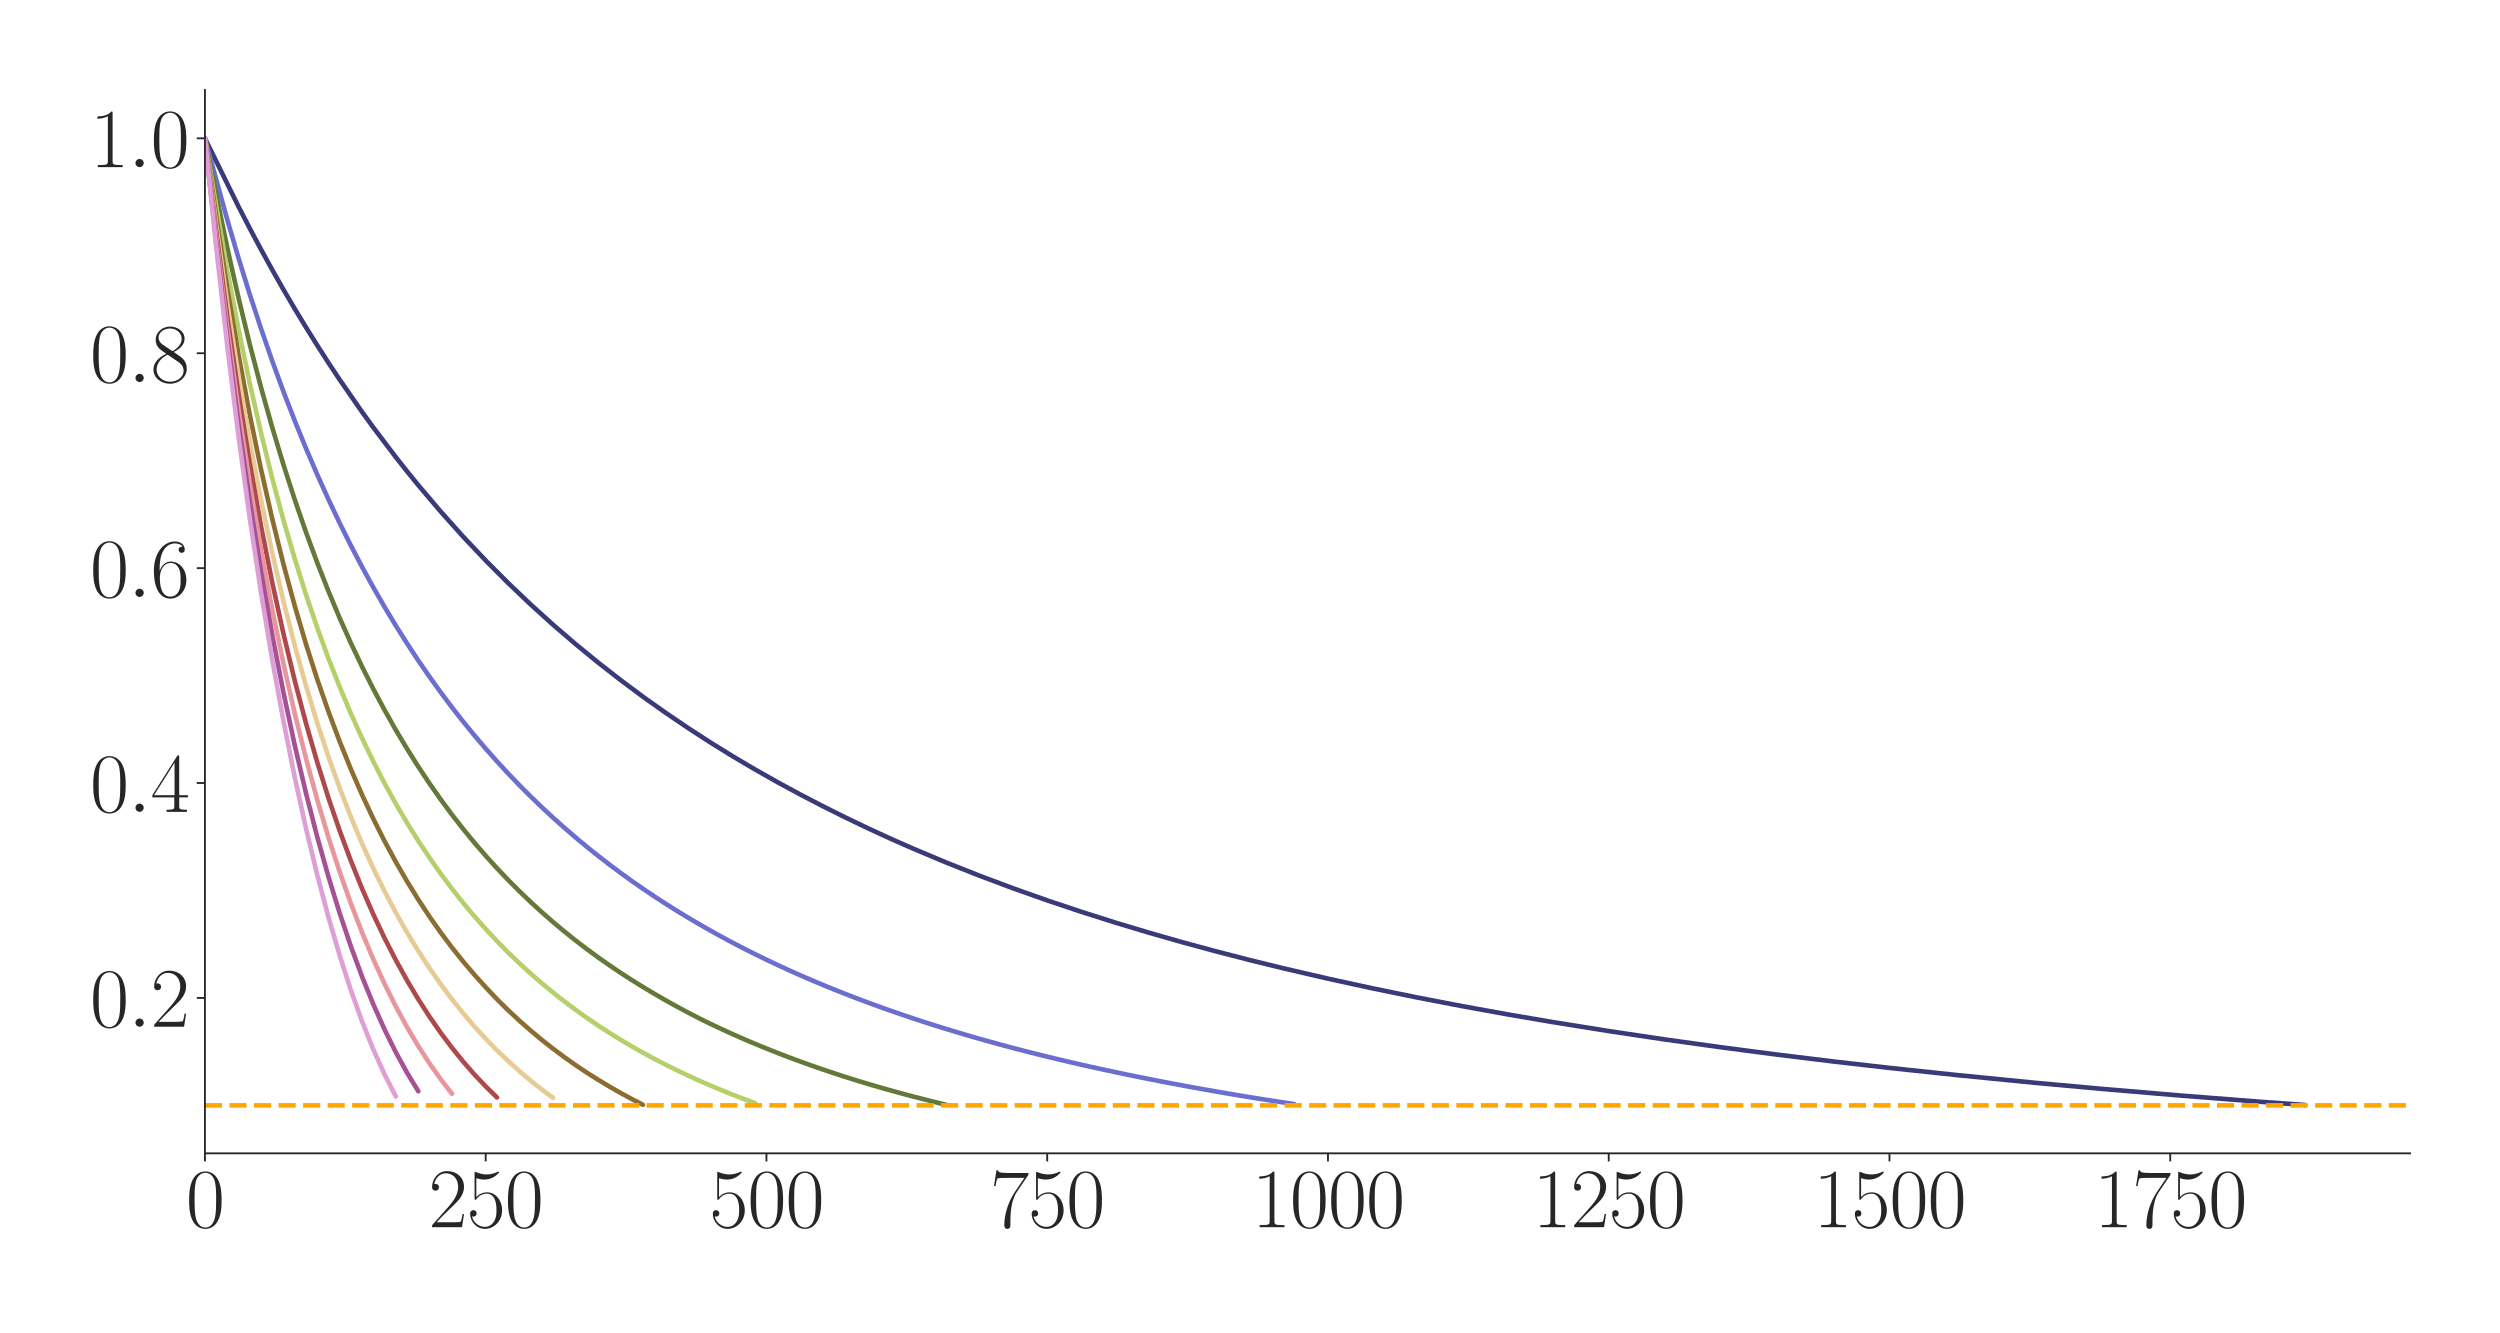 <?xml version="1.0" encoding="utf-8" standalone="no"?>
<!DOCTYPE svg PUBLIC "-//W3C//DTD SVG 1.1//EN"
  "http://www.w3.org/Graphics/SVG/1.1/DTD/svg11.dtd">
<svg xmlns:xlink="http://www.w3.org/1999/xlink" width="1080pt" height="576pt" viewBox="0 0 1080 576" xmlns="http://www.w3.org/2000/svg" version="1.1">
 <defs>
  <style type="text/css">*{stroke-linejoin: round; stroke-linecap: butt}</style>
 </defs>
 <g id="figure_1">
  <g id="patch_1">
   <path d="M 0 576 
L 1080 576 
L 1080 0 
L 0 0 
z
" style="fill: #ffffff"/>
  </g>
  <g id="axes_1">
   <g id="patch_2">
    <path d="M 88.532 498.237 
L 1041.12 498.237 
L 1041.12 38.88 
L 88.532 38.88 
z
" style="fill: #ffffff"/>
   </g>
   <g id="matplotlib.axis_1">
    <g id="xtick_1">
     <g id="line2d_1">
      <defs>
       <path id="m3c0d78d216" d="M 0 0 
L 0 3.5 
" style="stroke: #262626; stroke-width: 0.8"/>
      </defs>
      <g>
       <use xlink:href="#m3c0d78d216" x="88.532" y="498.237" style="fill: #262626; stroke: #262626; stroke-width: 0.8"/>
      </g>
     </g>
     <g id="text_1">
      <!-- $\mathdefault{0}$ -->
      <g style="fill: #262626" transform="translate(80.308 530.144) scale(0.36 -0.36)">
       <defs>
        <path id="CMR17-30" d="M 2688 2025 
C 2688 2416 2682 3080 2413 3591 
C 2176 4039 1798 4198 1466 4198 
C 1158 4198 768 4058 525 3597 
C 269 3118 243 2524 243 2025 
C 243 1661 250 1106 448 619 
C 723 -39 1216 -128 1466 -128 
C 1760 -128 2208 -7 2470 600 
C 2662 1042 2688 1559 2688 2025 
z
M 1466 -26 
C 1056 -26 813 325 723 812 
C 653 1188 653 1738 653 2096 
C 653 2588 653 2997 736 3387 
C 858 3929 1216 4096 1466 4096 
C 1728 4096 2067 3923 2189 3400 
C 2272 3036 2278 2607 2278 2096 
C 2278 1680 2278 1169 2202 792 
C 2067 95 1690 -26 1466 -26 
z
" transform="scale(0.016)"/>
       </defs>
       <use xlink:href="#CMR17-30" transform="scale(0.996)"/>
      </g>
     </g>
    </g>
    <g id="xtick_2">
     <g id="line2d_2">
      <g>
       <use xlink:href="#m3c0d78d216" x="209.819" y="498.237" style="fill: #262626; stroke: #262626; stroke-width: 0.8"/>
      </g>
     </g>
     <g id="text_2">
      <!-- $\mathdefault{250}$ -->
      <g style="fill: #262626" transform="translate(185.146 530.144) scale(0.36 -0.36)">
       <defs>
        <path id="CMR17-32" d="M 2669 989 
L 2554 989 
C 2490 536 2438 459 2413 420 
C 2381 369 1920 369 1830 369 
L 602 369 
C 832 619 1280 1072 1824 1597 
C 2214 1967 2669 2402 2669 3035 
C 2669 3790 2067 4224 1395 4224 
C 691 4224 262 3604 262 3030 
C 262 2780 448 2748 525 2748 
C 589 2748 781 2787 781 3010 
C 781 3207 614 3264 525 3264 
C 486 3264 448 3258 422 3245 
C 544 3790 915 4058 1306 4058 
C 1862 4058 2227 3617 2227 3035 
C 2227 2479 1901 2000 1536 1584 
L 262 146 
L 262 0 
L 2515 0 
L 2669 989 
z
" transform="scale(0.016)"/>
        <path id="CMR17-35" d="M 730 3692 
C 794 3666 1056 3584 1325 3584 
C 1920 3584 2246 3911 2432 4100 
C 2432 4157 2432 4192 2394 4192 
C 2387 4192 2374 4192 2323 4163 
C 2099 4058 1837 3973 1517 3973 
C 1325 3973 1037 3999 723 4139 
C 653 4171 640 4171 634 4171 
C 602 4171 595 4164 595 4037 
L 595 2203 
C 595 2089 595 2057 659 2057 
C 691 2057 704 2070 736 2114 
C 941 2401 1222 2522 1542 2522 
C 1766 2522 2246 2382 2246 1289 
C 2246 1085 2246 715 2054 421 
C 1894 159 1645 25 1370 25 
C 947 25 518 320 403 814 
C 429 807 480 795 506 795 
C 589 795 749 840 749 1038 
C 749 1210 627 1280 506 1280 
C 358 1280 262 1190 262 1011 
C 262 454 704 -128 1382 -128 
C 2042 -128 2669 440 2669 1264 
C 2669 2030 2170 2624 1549 2624 
C 1222 2624 947 2503 730 2274 
L 730 3692 
z
" transform="scale(0.016)"/>
       </defs>
       <use xlink:href="#CMR17-32" transform="scale(0.996)"/>
       <use xlink:href="#CMR17-35" transform="translate(45.69 0) scale(0.996)"/>
       <use xlink:href="#CMR17-30" transform="translate(91.381 0) scale(0.996)"/>
      </g>
     </g>
    </g>
    <g id="xtick_3">
     <g id="line2d_3">
      <g>
       <use xlink:href="#m3c0d78d216" x="331.106" y="498.237" style="fill: #262626; stroke: #262626; stroke-width: 0.8"/>
      </g>
     </g>
     <g id="text_3">
      <!-- $\mathdefault{500}$ -->
      <g style="fill: #262626" transform="translate(306.433 530.144) scale(0.36 -0.36)">
       <use xlink:href="#CMR17-35" transform="scale(0.996)"/>
       <use xlink:href="#CMR17-30" transform="translate(45.69 0) scale(0.996)"/>
       <use xlink:href="#CMR17-30" transform="translate(91.381 0) scale(0.996)"/>
      </g>
     </g>
    </g>
    <g id="xtick_4">
     <g id="line2d_4">
      <g>
       <use xlink:href="#m3c0d78d216" x="452.393" y="498.237" style="fill: #262626; stroke: #262626; stroke-width: 0.8"/>
      </g>
     </g>
     <g id="text_4">
      <!-- $\mathdefault{750}$ -->
      <g style="fill: #262626" transform="translate(427.72 530.144) scale(0.36 -0.36)">
       <defs>
        <path id="CMR17-37" d="M 2886 3941 
L 2886 4081 
L 1382 4081 
C 634 4081 621 4165 595 4288 
L 480 4288 
L 294 3094 
L 410 3094 
C 429 3215 474 3540 550 3661 
C 589 3712 1062 3712 1171 3712 
L 2579 3712 
L 1869 2661 
C 1395 1954 1069 999 1069 165 
C 1069 89 1069 -128 1299 -128 
C 1530 -128 1530 89 1530 171 
L 1530 465 
C 1530 1508 1709 2196 2003 2636 
L 2886 3941 
z
" transform="scale(0.016)"/>
       </defs>
       <use xlink:href="#CMR17-37" transform="scale(0.996)"/>
       <use xlink:href="#CMR17-35" transform="translate(45.69 0) scale(0.996)"/>
       <use xlink:href="#CMR17-30" transform="translate(91.381 0) scale(0.996)"/>
      </g>
     </g>
    </g>
    <g id="xtick_5">
     <g id="line2d_5">
      <g>
       <use xlink:href="#m3c0d78d216" x="573.68" y="498.237" style="fill: #262626; stroke: #262626; stroke-width: 0.8"/>
      </g>
     </g>
     <g id="text_5">
      <!-- $\mathdefault{1000}$ -->
      <g style="fill: #262626" transform="translate(540.783 530.144) scale(0.36 -0.36)">
       <defs>
        <path id="CMR17-31" d="M 1702 4058 
C 1702 4192 1696 4192 1606 4192 
C 1357 3916 979 3827 621 3827 
C 602 3827 570 3827 563 3808 
C 557 3795 557 3782 557 3648 
C 755 3648 1088 3686 1344 3839 
L 1344 461 
C 1344 236 1331 160 781 160 
L 589 160 
L 589 0 
C 896 0 1216 0 1523 0 
C 1830 0 2150 0 2458 0 
L 2458 160 
L 2266 160 
C 1715 160 1702 230 1702 458 
L 1702 4058 
z
" transform="scale(0.016)"/>
       </defs>
       <use xlink:href="#CMR17-31" transform="scale(0.996)"/>
       <use xlink:href="#CMR17-30" transform="translate(45.69 0) scale(0.996)"/>
       <use xlink:href="#CMR17-30" transform="translate(91.381 0) scale(0.996)"/>
       <use xlink:href="#CMR17-30" transform="translate(137.071 0) scale(0.996)"/>
      </g>
     </g>
    </g>
    <g id="xtick_6">
     <g id="line2d_6">
      <g>
       <use xlink:href="#m3c0d78d216" x="694.967" y="498.237" style="fill: #262626; stroke: #262626; stroke-width: 0.8"/>
      </g>
     </g>
     <g id="text_6">
      <!-- $\mathdefault{1250}$ -->
      <g style="fill: #262626" transform="translate(662.07 530.144) scale(0.36 -0.36)">
       <use xlink:href="#CMR17-31" transform="scale(0.996)"/>
       <use xlink:href="#CMR17-32" transform="translate(45.69 0) scale(0.996)"/>
       <use xlink:href="#CMR17-35" transform="translate(91.381 0) scale(0.996)"/>
       <use xlink:href="#CMR17-30" transform="translate(137.071 0) scale(0.996)"/>
      </g>
     </g>
    </g>
    <g id="xtick_7">
     <g id="line2d_7">
      <g>
       <use xlink:href="#m3c0d78d216" x="816.254" y="498.237" style="fill: #262626; stroke: #262626; stroke-width: 0.8"/>
      </g>
     </g>
     <g id="text_7">
      <!-- $\mathdefault{1500}$ -->
      <g style="fill: #262626" transform="translate(783.357 530.144) scale(0.36 -0.36)">
       <use xlink:href="#CMR17-31" transform="scale(0.996)"/>
       <use xlink:href="#CMR17-35" transform="translate(45.69 0) scale(0.996)"/>
       <use xlink:href="#CMR17-30" transform="translate(91.381 0) scale(0.996)"/>
       <use xlink:href="#CMR17-30" transform="translate(137.071 0) scale(0.996)"/>
      </g>
     </g>
    </g>
    <g id="xtick_8">
     <g id="line2d_8">
      <g>
       <use xlink:href="#m3c0d78d216" x="937.541" y="498.237" style="fill: #262626; stroke: #262626; stroke-width: 0.8"/>
      </g>
     </g>
     <g id="text_8">
      <!-- $\mathdefault{1750}$ -->
      <g style="fill: #262626" transform="translate(904.644 530.144) scale(0.36 -0.36)">
       <use xlink:href="#CMR17-31" transform="scale(0.996)"/>
       <use xlink:href="#CMR17-37" transform="translate(45.69 0) scale(0.996)"/>
       <use xlink:href="#CMR17-35" transform="translate(91.381 0) scale(0.996)"/>
       <use xlink:href="#CMR17-30" transform="translate(137.071 0) scale(0.996)"/>
      </g>
     </g>
    </g>
   </g>
   <g id="matplotlib.axis_2">
    <g id="ytick_1">
     <g id="line2d_9">
      <defs>
       <path id="m24f12cb9de" d="M 0 0 
L -3.5 0 
" style="stroke: #262626; stroke-width: 0.8"/>
      </defs>
      <g>
       <use xlink:href="#m24f12cb9de" x="88.532" y="431.097" style="fill: #262626; stroke: #262626; stroke-width: 0.8"/>
      </g>
     </g>
     <g id="text_9">
      <!-- $\mathdefault{0.2}$ -->
      <g style="fill: #262626" transform="translate(38.88 443.55) scale(0.36 -0.36)">
       <defs>
        <path id="CMMI12-3a" d="M 1178 307 
C 1178 492 1024 619 870 619 
C 685 619 557 466 557 313 
C 557 128 710 0 864 0 
C 1050 0 1178 153 1178 307 
z
" transform="scale(0.016)"/>
       </defs>
       <use xlink:href="#CMR17-30" transform="scale(0.996)"/>
       <use xlink:href="#CMMI12-3a" transform="translate(45.69 0) scale(0.996)"/>
       <use xlink:href="#CMR17-32" transform="translate(72.788 0) scale(0.996)"/>
      </g>
     </g>
    </g>
    <g id="ytick_2">
     <g id="line2d_10">
      <g>
       <use xlink:href="#m24f12cb9de" x="88.532" y="338.263" style="fill: #262626; stroke: #262626; stroke-width: 0.8"/>
      </g>
     </g>
     <g id="text_10">
      <!-- $\mathdefault{0.4}$ -->
      <g style="fill: #262626" transform="translate(38.88 350.716) scale(0.36 -0.36)">
       <defs>
        <path id="CMR17-34" d="M 2150 4122 
C 2150 4256 2144 4256 2029 4256 
L 128 1254 
L 128 1088 
L 1779 1088 
L 1779 457 
C 1779 224 1766 160 1318 160 
L 1197 160 
L 1197 0 
C 1402 0 1747 0 1965 0 
C 2182 0 2528 0 2733 0 
L 2733 160 
L 2611 160 
C 2163 160 2150 224 2150 457 
L 2150 1088 
L 2803 1088 
L 2803 1254 
L 2150 1254 
L 2150 4122 
z
M 1798 3703 
L 1798 1254 
L 256 1254 
L 1798 3703 
z
" transform="scale(0.016)"/>
       </defs>
       <use xlink:href="#CMR17-30" transform="scale(0.996)"/>
       <use xlink:href="#CMMI12-3a" transform="translate(45.69 0) scale(0.996)"/>
       <use xlink:href="#CMR17-34" transform="translate(72.788 0) scale(0.996)"/>
      </g>
     </g>
    </g>
    <g id="ytick_3">
     <g id="line2d_11">
      <g>
       <use xlink:href="#m24f12cb9de" x="88.532" y="245.428" style="fill: #262626; stroke: #262626; stroke-width: 0.8"/>
      </g>
     </g>
     <g id="text_11">
      <!-- $\mathdefault{0.6}$ -->
      <g style="fill: #262626" transform="translate(38.88 257.882) scale(0.36 -0.36)">
       <defs>
        <path id="CMR17-36" d="M 678 2176 
C 678 3690 1395 4032 1811 4032 
C 1946 4032 2272 4009 2400 3776 
C 2298 3776 2106 3776 2106 3553 
C 2106 3381 2246 3323 2336 3323 
C 2394 3323 2566 3348 2566 3560 
C 2566 3954 2246 4179 1805 4179 
C 1043 4179 243 3390 243 1984 
C 243 253 966 -128 1478 -128 
C 2099 -128 2688 427 2688 1283 
C 2688 2081 2170 2662 1517 2662 
C 1126 2662 838 2407 678 1960 
L 678 2176 
z
M 1478 25 
C 691 25 691 1200 691 1436 
C 691 1896 909 2560 1504 2560 
C 1613 2560 1926 2560 2138 2120 
C 2253 1870 2253 1609 2253 1289 
C 2253 944 2253 690 2118 434 
C 1978 171 1773 25 1478 25 
z
" transform="scale(0.016)"/>
       </defs>
       <use xlink:href="#CMR17-30" transform="scale(0.996)"/>
       <use xlink:href="#CMMI12-3a" transform="translate(45.69 0) scale(0.996)"/>
       <use xlink:href="#CMR17-36" transform="translate(72.788 0) scale(0.996)"/>
      </g>
     </g>
    </g>
    <g id="ytick_4">
     <g id="line2d_12">
      <g>
       <use xlink:href="#m24f12cb9de" x="88.532" y="152.594" style="fill: #262626; stroke: #262626; stroke-width: 0.8"/>
      </g>
     </g>
     <g id="text_12">
      <!-- $\mathdefault{0.8}$ -->
      <g style="fill: #262626" transform="translate(38.88 165.047) scale(0.36 -0.36)">
       <defs>
        <path id="CMR17-38" d="M 1741 2264 
C 2144 2467 2554 2773 2554 3263 
C 2554 3841 1990 4179 1472 4179 
C 890 4179 378 3759 378 3180 
C 378 3021 416 2747 666 2505 
C 730 2442 998 2251 1171 2130 
C 883 1983 211 1634 211 934 
C 211 279 838 -128 1459 -128 
C 2144 -128 2720 362 2720 1010 
C 2720 1590 2330 1857 2074 2029 
L 1741 2264 
z
M 902 2822 
C 851 2854 595 3051 595 3351 
C 595 3739 998 4032 1459 4032 
C 1965 4032 2336 3676 2336 3262 
C 2336 2669 1670 2331 1638 2331 
C 1632 2331 1626 2331 1574 2370 
L 902 2822 
z
M 2080 1519 
C 2176 1449 2483 1240 2483 851 
C 2483 381 2010 25 1472 25 
C 890 25 448 438 448 940 
C 448 1443 838 1862 1280 2060 
L 2080 1519 
z
" transform="scale(0.016)"/>
       </defs>
       <use xlink:href="#CMR17-30" transform="scale(0.996)"/>
       <use xlink:href="#CMMI12-3a" transform="translate(45.69 0) scale(0.996)"/>
       <use xlink:href="#CMR17-38" transform="translate(72.788 0) scale(0.996)"/>
      </g>
     </g>
    </g>
    <g id="ytick_5">
     <g id="line2d_13">
      <g>
       <use xlink:href="#m24f12cb9de" x="88.532" y="59.76" style="fill: #262626; stroke: #262626; stroke-width: 0.8"/>
      </g>
     </g>
     <g id="text_13">
      <!-- $\mathdefault{1.0}$ -->
      <g style="fill: #262626" transform="translate(38.88 72.213) scale(0.36 -0.36)">
       <use xlink:href="#CMR17-31" transform="scale(0.996)"/>
       <use xlink:href="#CMMI12-3a" transform="translate(45.69 0) scale(0.996)"/>
       <use xlink:href="#CMR17-30" transform="translate(72.788 0) scale(0.996)"/>
      </g>
     </g>
    </g>
   </g>
   <g id="line2d_14">
    <path d="M 88.532 59.76 
L 103.087 89.349 
L 107.938 98.736 
L 112.79 107.825 
L 117.641 116.627 
L 122.492 125.164 
L 127.344 133.43 
L 132.195 141.422 
L 137.047 149.194 
L 141.898 156.738 
L 146.75 164.042 
L 156.453 178.016 
L 161.304 184.709 
L 171.007 197.502 
L 175.859 203.648 
L 180.71 209.613 
L 190.413 221.036 
L 200.116 231.867 
L 209.819 242.131 
L 219.522 251.869 
L 229.225 261.11 
L 238.928 269.888 
L 248.631 278.233 
L 258.334 286.175 
L 268.037 293.748 
L 277.74 300.97 
L 287.443 307.852 
L 297.146 314.429 
L 306.849 320.725 
L 316.552 326.725 
L 326.255 332.456 
L 335.958 337.94 
L 345.661 343.192 
L 355.363 348.23 
L 365.066 353.069 
L 374.769 357.728 
L 384.472 362.198 
L 394.175 366.482 
L 408.73 372.597 
L 423.284 378.367 
L 437.839 383.811 
L 452.393 388.964 
L 466.947 393.844 
L 481.502 398.46 
L 496.056 402.841 
L 510.611 407 
L 525.165 410.947 
L 539.72 414.704 
L 554.274 418.278 
L 573.68 422.778 
L 593.086 427.003 
L 612.492 430.972 
L 631.898 434.705 
L 651.304 438.221 
L 670.71 441.536 
L 694.967 445.423 
L 719.224 449.05 
L 743.482 452.432 
L 767.739 455.593 
L 791.997 458.561 
L 816.254 461.336 
L 845.363 464.428 
L 879.323 467.786 
L 908.432 470.44 
L 942.392 473.31 
L 976.353 475.958 
L 995.759 477.357 
L 995.759 477.357 
" clip-path="url(#p033b0c567a)" style="fill: none; stroke: #393b79; stroke-width: 2; stroke-linecap: round"/>
   </g>
   <g id="line2d_15">
    <path d="M 88.532 59.76 
L 93.384 77.521 
L 98.235 95.092 
L 103.087 111.657 
L 107.938 127.292 
L 112.79 142.067 
L 117.641 156.042 
L 122.492 169.278 
L 127.344 181.817 
L 132.195 193.713 
L 137.047 205.018 
L 141.898 215.771 
L 146.75 225.991 
L 151.601 235.718 
L 156.453 244.982 
L 161.304 253.818 
L 166.156 262.251 
L 171.007 270.298 
L 175.859 277.99 
L 180.71 285.354 
L 185.562 292.389 
L 190.413 299.127 
L 195.265 305.589 
L 200.116 311.783 
L 204.968 317.718 
L 209.819 323.417 
L 214.671 328.895 
L 219.522 334.149 
L 224.374 339.201 
L 229.225 344.064 
L 234.076 348.741 
L 238.928 353.242 
L 243.779 357.579 
L 248.631 361.762 
L 253.482 365.793 
L 258.334 369.68 
L 263.185 373.43 
L 268.037 377.051 
L 272.888 380.549 
L 277.74 383.928 
L 282.591 387.195 
L 287.443 390.353 
L 292.294 393.407 
L 297.146 396.36 
L 301.997 399.221 
L 306.849 401.992 
L 311.7 404.676 
L 316.552 407.275 
L 321.403 409.793 
L 326.255 412.232 
L 331.106 414.601 
L 335.958 416.899 
L 340.809 419.129 
L 345.661 421.293 
L 350.512 423.393 
L 355.363 425.431 
L 360.215 427.414 
L 365.066 429.342 
L 369.918 431.216 
L 374.769 433.039 
L 379.621 434.812 
L 384.472 436.537 
L 389.324 438.217 
L 394.175 439.852 
L 399.027 441.443 
L 403.878 442.993 
L 408.73 444.502 
L 413.581 445.971 
L 418.433 447.404 
L 423.284 448.801 
L 428.136 450.163 
L 432.987 451.49 
L 437.839 452.784 
L 442.69 454.046 
L 447.542 455.277 
L 452.393 456.478 
L 457.245 457.65 
L 462.096 458.793 
L 466.947 459.908 
L 471.799 460.996 
L 476.65 462.059 
L 481.502 463.1 
L 486.353 464.118 
L 491.205 465.113 
L 496.056 466.088 
L 500.908 467.043 
L 505.759 467.976 
L 510.611 468.887 
L 515.462 469.777 
L 520.314 470.649 
L 525.165 471.501 
L 530.017 472.336 
L 534.868 473.152 
L 539.72 473.948 
L 544.571 474.728 
L 549.423 475.49 
L 554.274 476.235 
L 559.126 476.965 
" clip-path="url(#p033b0c567a)" style="fill: none; stroke: #6b6ecf; stroke-width: 2; stroke-linecap: round"/>
   </g>
   <g id="line2d_16">
    <path d="M 88.532 59.76 
L 93.384 83.905 
L 98.235 107.28 
L 103.087 128.89 
L 107.938 148.911 
L 112.79 167.498 
L 117.641 184.784 
L 122.492 200.892 
L 127.344 215.903 
L 132.195 229.933 
L 137.047 243.097 
L 141.898 255.45 
L 146.75 267.021 
L 151.601 277.882 
L 156.453 288.095 
L 161.304 297.711 
L 166.156 306.789 
L 171.007 315.386 
L 175.859 323.527 
L 180.71 331.211 
L 185.562 338.499 
L 190.413 345.4 
L 195.265 351.953 
L 200.116 358.172 
L 204.968 364.079 
L 209.819 369.697 
L 214.671 375.044 
L 219.522 380.141 
L 224.374 385.003 
L 229.225 389.652 
L 234.076 394.093 
L 238.928 398.337 
L 243.779 402.391 
L 248.631 406.266 
L 253.482 409.981 
L 258.334 413.538 
L 263.185 416.946 
L 268.037 420.217 
L 272.888 423.356 
L 277.74 426.373 
L 282.591 429.276 
L 287.443 432.074 
L 292.294 434.775 
L 297.146 437.383 
L 301.997 439.882 
L 306.849 442.278 
L 311.7 444.567 
L 316.552 446.779 
L 321.403 448.914 
L 326.255 450.977 
L 331.106 452.97 
L 335.958 454.894 
L 340.809 456.755 
L 345.661 458.559 
L 350.512 460.299 
L 355.363 461.983 
L 360.215 463.614 
L 365.066 465.19 
L 369.918 466.712 
L 374.769 468.184 
L 379.621 469.607 
L 384.472 470.985 
L 389.324 472.321 
L 394.175 473.615 
L 399.027 474.87 
L 403.878 476.09 
L 408.73 477.274 
" clip-path="url(#p033b0c567a)" style="fill: none; stroke: #637939; stroke-width: 2; stroke-linecap: round"/>
   </g>
   <g id="line2d_17">
    <path d="M 88.532 59.76 
L 93.384 89.108 
L 98.235 117.046 
L 103.087 142.513 
L 107.938 165.794 
L 112.79 187.133 
L 117.641 206.747 
L 122.492 224.805 
L 127.344 241.468 
L 132.195 256.891 
L 137.047 271.188 
L 141.898 284.457 
L 146.75 296.796 
L 151.601 308.29 
L 156.453 319.017 
L 161.304 329.05 
L 166.156 338.438 
L 171.007 347.236 
L 175.859 355.495 
L 180.71 363.262 
L 185.562 370.575 
L 190.413 377.465 
L 195.265 383.956 
L 200.116 390.08 
L 204.968 395.864 
L 209.819 401.34 
L 214.671 406.536 
L 219.522 411.466 
L 224.374 416.135 
L 229.225 420.569 
L 234.076 424.783 
L 238.928 428.787 
L 243.779 432.6 
L 248.631 436.23 
L 253.482 439.69 
L 258.334 442.992 
L 263.185 446.14 
L 268.037 449.146 
L 272.888 452.017 
L 277.74 454.761 
L 282.591 457.387 
L 287.443 459.898 
L 292.294 462.302 
L 297.146 464.607 
L 301.997 466.815 
L 306.849 468.931 
L 311.7 470.961 
L 316.552 472.909 
L 321.403 474.777 
L 326.255 476.573 
" clip-path="url(#p033b0c567a)" style="fill: none; stroke: #b5cf6b; stroke-width: 2; stroke-linecap: round"/>
   </g>
   <g id="line2d_18">
    <path d="M 88.532 59.76 
L 93.384 93.386 
L 98.235 125.009 
L 103.087 153.551 
L 107.938 179.402 
L 112.79 202.891 
L 117.641 224.31 
L 122.492 243.875 
L 127.344 261.803 
L 132.195 278.278 
L 137.047 293.445 
L 141.898 307.429 
L 146.75 320.354 
L 151.601 332.331 
L 156.453 343.459 
L 161.304 353.8 
L 166.156 363.423 
L 171.007 372.388 
L 175.859 380.771 
L 180.71 388.633 
L 185.562 395.999 
L 190.413 402.905 
L 195.265 409.363 
L 200.116 415.42 
L 204.968 421.121 
L 209.819 426.514 
L 214.671 431.623 
L 219.522 436.421 
L 224.374 440.938 
L 229.225 445.2 
L 234.076 449.238 
L 238.928 453.065 
L 243.779 456.681 
L 248.631 460.115 
L 253.482 463.376 
L 258.334 466.429 
L 263.185 469.343 
L 268.037 472.126 
L 272.888 474.765 
L 277.74 477.263 
" clip-path="url(#p033b0c567a)" style="fill: none; stroke: #8c6d31; stroke-width: 2; stroke-linecap: round"/>
   </g>
   <g id="line2d_19">
    <path d="M 88.532 59.76 
L 93.384 96.936 
L 98.235 131.607 
L 103.087 162.708 
L 107.938 190.714 
L 112.79 216.025 
L 117.641 238.992 
L 122.492 259.861 
L 127.344 278.912 
L 132.195 296.333 
L 137.047 312.293 
L 141.898 326.965 
L 146.75 340.494 
L 151.601 352.974 
L 156.453 364.51 
L 161.304 375.194 
L 166.156 385.104 
L 171.007 394.307 
L 175.859 402.868 
L 180.71 410.844 
L 185.562 418.279 
L 190.413 425.218 
L 195.265 431.702 
L 200.116 437.768 
L 204.968 443.443 
L 209.819 448.757 
L 214.671 453.724 
L 219.522 458.365 
L 224.374 462.743 
L 229.225 466.851 
L 234.076 470.694 
L 238.928 474.275 
" clip-path="url(#p033b0c567a)" style="fill: none; stroke: #e7cb94; stroke-width: 2; stroke-linecap: round"/>
   </g>
   <g id="line2d_20">
    <path d="M 88.532 59.76 
L 93.384 99.908 
L 98.235 137.169 
L 103.087 170.493 
L 107.938 200.422 
L 112.79 227.394 
L 117.641 251.797 
L 122.492 273.951 
L 127.344 294.11 
L 132.195 312.504 
L 137.047 329.298 
L 141.898 344.752 
L 146.75 358.917 
L 151.601 371.962 
L 156.453 383.984 
L 161.304 395.076 
L 166.156 405.329 
L 171.007 414.801 
L 175.859 423.566 
L 180.71 431.702 
L 185.562 439.236 
L 190.413 446.197 
L 195.265 452.657 
L 200.116 458.652 
L 204.968 464.209 
L 209.819 469.33 
L 214.671 474.068 
" clip-path="url(#p033b0c567a)" style="fill: none; stroke: #ad494a; stroke-width: 2; stroke-linecap: round"/>
   </g>
   <g id="line2d_21">
    <path d="M 88.532 59.76 
L 93.384 102.425 
L 98.235 141.941 
L 103.087 177.275 
L 107.938 209.001 
L 112.79 237.598 
L 117.641 263.458 
L 122.492 286.918 
L 127.344 308.259 
L 132.195 327.715 
L 137.047 345.491 
L 141.898 361.763 
L 146.75 376.678 
L 151.601 390.366 
L 156.453 402.936 
L 161.304 414.487 
L 166.156 425.092 
L 171.007 434.818 
L 175.859 443.744 
L 180.71 451.929 
L 185.562 459.417 
L 190.413 466.258 
L 195.265 472.494 
" clip-path="url(#p033b0c567a)" style="fill: none; stroke: #e7969c; stroke-width: 2; stroke-linecap: round"/>
   </g>
   <g id="line2d_22">
    <path d="M 88.532 59.76 
L 93.384 104.58 
L 98.235 146.114 
L 103.087 183.335 
L 107.938 216.827 
L 112.79 247.071 
L 117.641 274.468 
L 122.492 299.356 
L 127.344 322.012 
L 132.195 342.683 
L 137.047 361.556 
L 141.898 378.782 
L 146.75 394.523 
L 151.601 408.901 
L 156.453 422.019 
L 161.304 433.961 
L 166.156 444.802 
L 171.007 454.612 
L 175.859 463.467 
L 180.71 471.413 
" clip-path="url(#p033b0c567a)" style="fill: none; stroke: #a55194; stroke-width: 2; stroke-linecap: round"/>
   </g>
   <g id="line2d_23">
    <path d="M 88.532 59.76 
L 93.384 106.445 
L 98.235 149.832 
L 103.087 188.881 
L 107.938 224.162 
L 112.79 256.145 
L 117.641 285.213 
L 122.492 311.686 
L 127.344 335.827 
L 132.195 357.849 
L 137.047 377.926 
L 141.898 396.217 
L 146.75 412.794 
L 151.601 427.836 
L 156.453 441.337 
L 161.304 453.462 
L 166.156 464.209 
L 171.007 473.691 
" clip-path="url(#p033b0c567a)" style="fill: none; stroke: #de9ed6; stroke-width: 2; stroke-linecap: round"/>
   </g>
   <g id="line2d_24">
    <path d="M 88.532 477.514 
L 1041.12 477.514 
" clip-path="url(#p033b0c567a)" style="fill: none; stroke-dasharray: 7.4,3.2; stroke-dashoffset: 0; stroke: #ffa500; stroke-width: 2"/>
   </g>
   <g id="patch_3">
    <path d="M 88.532 498.237 
L 88.532 38.88 
" style="fill: none; stroke: #262626; stroke-width: 0.8; stroke-linejoin: miter; stroke-linecap: square"/>
   </g>
   <g id="patch_4">
    <path d="M 88.532 498.237 
L 1041.12 498.237 
" style="fill: none; stroke: #262626; stroke-width: 0.8; stroke-linejoin: miter; stroke-linecap: square"/>
   </g>
  </g>
 </g>
 <defs>
  <clipPath id="p033b0c567a">
   <rect x="88.532" y="38.88" width="952.588" height="459.357"/>
  </clipPath>
 </defs>
</svg>
